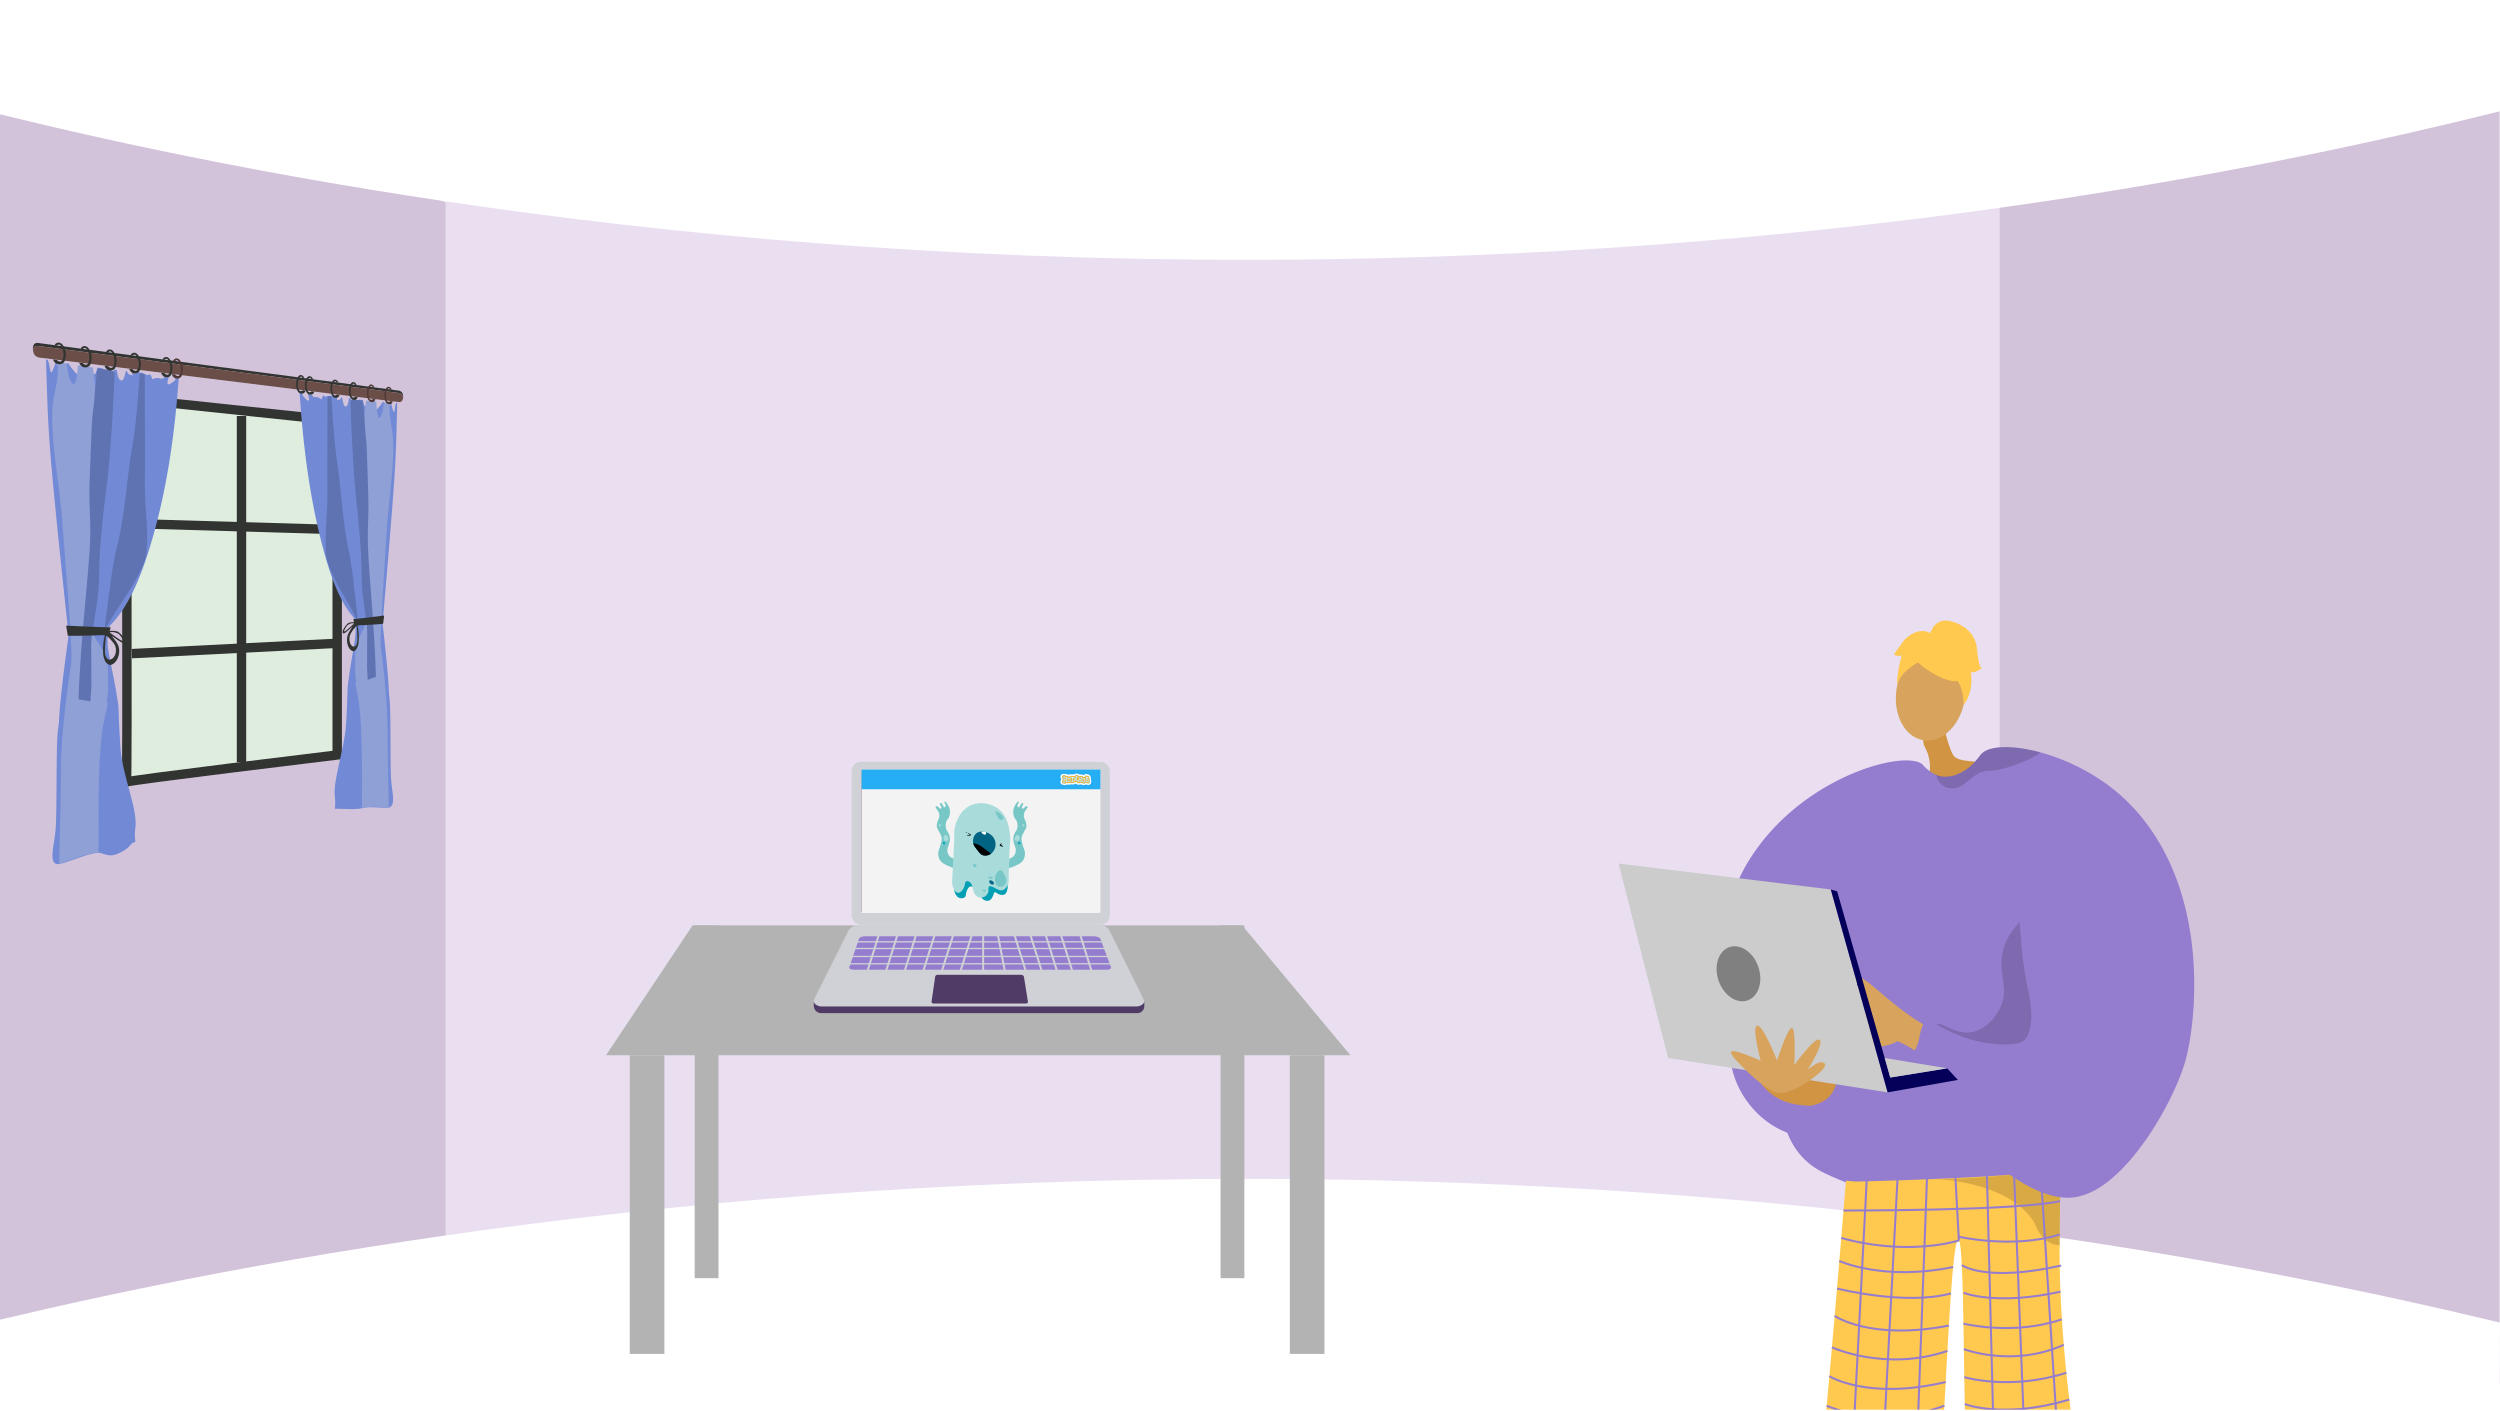 <svg xmlns="http://www.w3.org/2000/svg" xmlns:xlink="http://www.w3.org/1999/xlink" width="1366" height="771" viewBox="0 0 1366 771"><rect x="0" y="0" width="1366" height="771" fill="#333333" stroke="none"/><defs><style>.a,.ag,.n{fill:none;}.b{clip-path:url(#a);}.c{fill:#fff;}.d{fill:#d2c3db;}.e{fill:#eadff1;}.f{fill:#b3b3b3;}.g{fill:#ce521f;}.h{fill:#ebebeb;}.i{fill:#8e96a3;}.j{fill:#4f3b65;}.k{fill:#d0d1d6;}.l{fill:#947dce;}.m{fill:#dfeddf;}.n{stroke:#313431;stroke-width:5.136px;}.ag,.n{stroke-miterlimit:10;}.o{fill:#728ad6;}.p{fill:#5f73b3;}.q{fill:#8fa0d6;}.r{fill:#313431;}.s{fill:#6c4e49;}.t{fill:#4f3936;}.u{fill:#f3f3f3;}.v{fill:#25aef3;}.w{fill:#fdfdfd;}.x{fill:#fcb827;}.y{fill:#fefcf9;}.z{clip-path:url(#b);}.aa{fill:#d8a35d;}.ab{fill:#62548a;}.ac{fill:#d19442;}.ad{fill:#ffc84f;}.ae{opacity:0.3;}.af{opacity:0.5;}.ag{stroke:#947dce;stroke-width:1.12px;}.ah{opacity:0.15;}.ai{fill:#ccc;}.aj{fill:#04005a;}.ak{fill:gray;}.al{fill:#78c7c7;}.am{fill:#a9dbdb;}.an{fill:#06a1b4;}.ao{fill:#009fb3;}.ap{fill:#036683;}.aq{fill:#080a0a;}.ar{fill:#006482;}.as{fill:#fcfdfd;}</style><clipPath id="a"><rect class="a" width="1366" height="771" transform="translate(5421.097 2434.85) rotate(-180)"/></clipPath><clipPath id="b"><rect class="a" width="443.721" height="567.856" transform="translate(4854.568 1866.247)"/></clipPath></defs><g transform="translate(-4055.097 -1663.85)"><g class="b"><rect class="c" width="1366" height="771" transform="translate(5421.097 2434.85) rotate(-180)"/><path class="d" d="M4055.1,1673.387V2431.85l242.228-67.586,32.991-6.263-1.636-558.092-30.118-25.56Z"/><path class="d" d="M5104.8,1789.322l16.051,556.371,300.044,74.4V1670.038l-298.844,93.571Z"/><path class="e" d="M4723.119,1752.922h424.608v617.384H4298.562V1752.922Z"/><path class="c" d="M5421.1,1724.63c-121.657,30.38-335.7,73.889-615,80.372-352.971,8.2-622.428-47.1-751-78.7V1663.85h1366Z"/><path class="c" d="M5421.1,2386.534c-121.657-29.39-335.7-71.48-615-77.753-352.971-7.927-622.428,45.568-751,76.133v47.19l1365.8,2.746Z"/></g><path class="f" d="M4386.188,2240.444h406.775l-59.124-70.949H4433.488Z"/><rect class="f" width="18.92" height="163.183" transform="translate(4778.773 2403.627) rotate(-180)"/><rect class="f" width="13.007" height="192.745" transform="translate(4735.021 2362.24) rotate(-180)"/><rect class="f" width="13.007" height="192.745" transform="translate(4447.678 2362.24) rotate(-180)"/><rect class="f" width="18.92" height="163.183" transform="translate(4418.115 2403.627) rotate(-180)"/><path class="g" d="M4658.608,2137.1h0a.519.519,0,0,0,.306-.664l-.421-1.144-.97.358.421,1.143A.519.519,0,0,0,4658.608,2137.1Z"/><path class="g" d="M4653.2,2139.091h0a.519.519,0,0,0,.307-.664l-.421-1.143c-.029-.077-.967.368-.967.368l.417,1.132A.519.519,0,0,0,4653.2,2139.091Z"/><path class="h" d="M4658.712,2136.875h0a.519.519,0,0,0,.307-.664l-.461-1.252a.519.519,0,0,0-.664-.306h0a.519.519,0,0,0-.307.664l.461,1.251A.519.519,0,0,0,4658.712,2136.875Z"/><path class="h" d="M4653.313,2138.863h0a.519.519,0,0,0,.307-.664l-.461-1.251a.519.519,0,0,0-.664-.307h0a.519.519,0,0,0-.307.664l.461,1.251A.519.519,0,0,0,4653.313,2138.863Z"/><rect class="i" width="3.392" height="2.199" transform="translate(4660.774 2150.877) rotate(159.783)"/><rect class="i" width="3.392" height="2.199" transform="translate(4659.324 2147.241) rotate(159.783)"/><path class="j" d="M4503.935,2217.438h172.274a3.829,3.829,0,0,0,4.138-3.774v-2.582l-18.857-34.844a6,6,0,0,0-5.376-3.333H4524.281c-2.46,0-7.885,4.845-8.984,7.046l-15.557,31.713v1.139C4499.7,2216.106,4501.837,2217.438,4503.935,2217.438Z"/><path class="k" d="M4503.92,2213.79h172.274c1.913,0,5.062-1.677,3.879-3.74l-18.6-37.46a6,6,0,0,0-5.376-3.333H4524.266a6.494,6.494,0,0,0-5.809,3.591l-18.41,36.84C4498.756,2212.037,4501.821,2213.79,4503.92,2213.79Z"/><rect class="k" width="141.08" height="89.147" rx="5.158" transform="translate(4520.423 2080.044)"/><rect class="j" width="130.196" height="77.247" transform="translate(4656.086 2162.154) rotate(-180)"/><path class="j" d="M4565.086,2212.17h50.762a.914.914,0,0,0,.9-1.06l-2.14-13.371a1.487,1.487,0,0,0-1.468-1.252h-45.785a1.307,1.307,0,0,0-1.293,1.118l-1.962,13.446A.991.991,0,0,0,4565.086,2212.17Z"/><path class="l" d="M4521.81,2193.729h137.923c1.53,0,2.7-.588,2.455-1.238l-5.815-15.609c-.314-.842-2-1.461-3.99-1.461h-124.4c-1.763,0-3.259.556-3.513,1.305l-5.331,15.7C4518.93,2193.115,4520.185,2193.729,4521.81,2193.729Z"/><rect class="k" width="143.831" height="0.726" transform="translate(4662.583 2178.837) rotate(-180)"/><rect class="k" width="143.831" height="0.726" transform="translate(4662.583 2182.469) rotate(-180)"/><rect class="k" width="143.831" height="0.726" transform="translate(4662.583 2186.828) rotate(-180)"/><rect class="k" width="143.831" height="0.726" transform="translate(4662.583 2190.823) rotate(-180)"/><rect class="k" width="1.09" height="23.972" transform="translate(4652.349 2195.194) rotate(162.561)"/><rect class="k" width="1.09" height="23.972" transform="translate(4641.815 2195.194) rotate(162.561)"/><rect class="k" width="1.09" height="23.972" transform="translate(4633.461 2195.194) rotate(162.561)"/><rect class="k" width="1.09" height="23.972" transform="translate(4625.108 2195.194) rotate(162.561)"/><rect class="k" width="1.09" height="23.972" transform="translate(4616.391 2195.194) rotate(162.561)"/><rect class="k" width="1.09" height="23.972" transform="translate(4604.926 2195.585) rotate(169.022)"/><rect class="k" width="1.09" height="23.972" transform="translate(4592.847 2195.908) rotate(-180)"/><rect class="k" width="1.09" height="23.972" transform="translate(4529.301 2195.521) rotate(-162.561)"/><rect class="k" width="1.09" height="23.972" transform="translate(4539.471 2195.521) rotate(-162.561)"/><rect class="k" width="1.09" height="23.972" transform="translate(4549.641 2195.521) rotate(-162.561)"/><rect class="k" width="1.09" height="23.972" transform="translate(4559.811 2195.521) rotate(-162.561)"/><rect class="k" width="1.09" height="23.972" transform="translate(4569.98 2195.52) rotate(-162.561)"/><rect class="k" width="1.09" height="23.972" transform="translate(4580.15 2195.52) rotate(-162.561)"/><path class="m" d="M4127.768,1881.925l111.571,11.759v182.674s-115.894,14.028-115.181,14.791,0-205.724,0-205.724l.949-3.78Z"/><path class="n" d="M4127.768,1881.925l111.571,11.759v182.674s-115.894,14.028-115.181,14.791,0-205.724,0-205.724l.949-3.78Z"/><line class="n" y2="189.205" transform="translate(4187.05 1891.141)"/><line class="n" x1="110.049" y2="5.538" transform="translate(4127.129 2015.457)"/><line class="n" x1="110.049" y1="3.213" transform="translate(4127.129 1949.941)"/><path class="o" d="M4150.57,1870.7s1.813.039-1.886,2.522c-3.731,2.505-1.251-3.388-1.251-3.388l-2.769.159s-.89,1.2-1.747.735a5.956,5.956,0,0,0-2.6-.312l-2,.621s-1.049-3.508-1.688-2.529c-.525.8-2.667-.371-4.305-1.047l-2.06-.221c-.873.428-1.424,1.424-2.331.387-1.233-1.409-.04,2.505-.618,1.511s-1.971.273-2.785-2.366c-.018-.057-.036-.109-.053-.157l-.549-.06c-.473,1.2-.963,5.052-2.273,5.158-1.715.139-2.317-2.507-2.77-5.719l-1.519-.173a9.086,9.086,0,0,0-.113,2.709c.355,2.761-3.1,2.312-3.1,2.312s-.1-2.917-.62-3.639a18.236,18.236,0,0,0-2.52-2.136q-1.332-.165-2.672-.335c-.142.511-.3,1.139-.54,1.783-.733,1.95-.474,2.031-2.755,1.562s-1.727,1.569-2.133-.252c-.372-1.665-.337-1.823-.835-3.925l-1.49-.21a33.51,33.51,0,0,1-1.334,3.145c-1.623,3.215-2.818.718-4.8-1.63a29.979,29.979,0,0,1-1.951-2.738l-.9-.147c-.037.057-.074.121-.113.2-.719,1.391-1.787,3.811-3.56,2.525-1.41-1.023-1.855-3.184-2.151-3.719l-.216-.038h0c-.346.641-.152,1.624-1.549,4.665s-1.4.127-2.039-3.018a9.367,9.367,0,0,0-.964-2.5l-.771-.148c.694,21.555.776,32.583,2.844,56.79,2.059,24.1,6.121,62.122,8.862,87.9.546,5.14.732,1.86.531,6.36-.013.29-.019.507-.02.665-.046.323-.1.674-.15,1.065-1.4,10.013-4.482,32.829-5.021,45.313-.107,2.626-.71,2.912-1.017,11.764-.391,11.283-.147,36.022-.7,45.612s-4.281,19.626.955,20.275c2.487.309,16.1-5.779,21.87-6.252,2.825-.232,5.757,2.874,11.035.544,7.509-3.315,6.309-5.49,9.167-6.323.281-.081.3-.168.3-.2a.782.782,0,0,0,.206.2c-1.1-8.009,1.152-7.094-.536-16.68-1.693-9.622-6.814-23.175-7.64-34.793-.487-6.846-.855-15.079-1.054-20.914-.167-4.873-.667-5.023-1.124-8.911-.113-.965-.3-1.728-.458-2.646-.76-4.293-1.661-8.639-2.486-12.841-.2-1.005-.406-2.078-.556-2.876-.3-1.6-.7-3.52-.91-4.849a35.274,35.274,0,0,1-.4-7.733c.019-.405.056-.591.086-.939s.076-.661.116-.982c.019-.157.047-.321.065-.442.035-.237.1-.614.133-.794a18.907,18.907,0,0,1,.464-1.907c.16-.513.171-.515.324-.919.57-.553,1.133-1.212,1.686-1.794.217-.23.444-.532.7-.825,9.234-10.578,15.159-26.367,19.292-39.786,9.428-30.609,13.742-61.837,16.009-93.585l-.365-.045Z"/><path class="p" d="M4135.342,1962.816c-.192,3.67-.165,4.177-1.169,7.216-3.26,9.872-10.991,20.277-16.431,28.969-.2.318-.479.718-.634.967-1.3,2.083-2.751,4.545-3.839,6.542a5.851,5.851,0,0,0-.664,1.508,12.432,12.432,0,0,0-.394,2.854c-.034.4-.042.8-.044,1.306-.014,2.436.207,4.995.249,7.465v.02c.021,1.87.294,4.1.437,5.849.167,2.052.291,3.666.307,5.642,0,.018,0,.033,0,.046-.015.452,0,.776-.043,1.25-.24,2.782-.571,5.711-.881,8.481-.068.612-.173,1.545-.222,1.966-.233,2.022-.432,3.7-.664,5.622-.078-1.793-.208-3.812-.279-5.471s-.042.057-.12-2.352-.619-8.589-.587-11.827.4-5.132.646-8.764c.147-2.161.616-6.538.878-9.28.12-1.25.281-2.873.462-4.272.3-2.354.385-3.515.735-6.162,1.765-13.355,3.236-27.4,6.516-40.363.014-.057.02-.082.035-.144.2-.836.258-.99.462-1.934,3.575-16.53,4.429-33.783,7.311-50.354,2.256-12.969,2.993-26.567,4.1-39.775.905.319,1.828-.337,2.719.623-.034,17.493.164,41.946.018,57.958C4134.1,1942.071,4136.051,1949.25,4135.342,1962.816Z"/><path class="q" d="M4114.051,2040.814a9.361,9.361,0,0,1-.013,1.773c-1.968,11.038,1.955-2.352-1.877,14.052-3.865,16.543-3.158,53.773-3.186,69.472.129,8.533-.188-6.213-.091,3.455-7.058.84-14.284,3.879-21.477,6.454.384-17.122.9-32.274.964-50.272s2.553-39.3,5.417-57.792c.829-5.356.038-11.442-.052-16.758-.019-1.1-.222-4.319-.326-5.859-1.115-16.6-3.279-42.857-4.353-57.514-1.658-22.647-8.055-51.134-4.225-68.775,2.036-9.38,1.7-8.679,2.055-17.645,1.452,1.029,3.082.574,4.593,1.111.511,2.565.918,6.815,1.978,8.989,2.145,4.4,3.019,1.467,3.569-1.663.235-1.342.457-4.705.6-6.379,2.772.349,5.524.826,8.262,1.209.629,5.522,1.476,11.055,1.793,16.563,0,.006-.011.022-.01.03.45,12.565.713,25.695-.051,37.891-.765,12.216,1.978,18.3,2.353,31.872s-.769,37.288-3.976,51.571a19.017,19.017,0,0,0-.418,3.611,12.007,12.007,0,0,0,.747,4.582,1.106,1.106,0,0,0,.07.164c1.613,3.369,3.9,6.029,5.575,9.376a12.7,12.7,0,0,1,.522,1.247,22.683,22.683,0,0,1,1.011,3.452,34.839,34.839,0,0,1,.629,5.862c0,.056.007.158,0,.2s0,.039,0,.051C4114.059,2034.465,4114.25,2037.391,4114.051,2040.814Z"/><path class="p" d="M4108.513,1864.942c3.06,1.137,6.373.155,9.234,2.2-.591,16.939-2.363,46.974-4.209,61.246-2.167,16.758-2.716,22.255-3.562,34.659-.848,12.427-.334,21.073-2.213,32.5-.734,4.468-1.058,6.759-1.73,10.652-.385,2.231-.411,2.682-.7,4.63-.012.08-.011.11-.018.16a49.178,49.178,0,0,0-.4,6.728c.085,5.656.1,16.081.114,20.288s-.164,1.907-.2,3.637a13.856,13.856,0,0,1-.082,1.419c-.051,1.231-.175,2.685-.23,4-2.15-.345-4.308-.809-6.487-1.006.045-1.858.032-.8.1-3.062s-.112,4.319.057-1.481,1.263-23.018,1.867-29.429.087-1.331.48-6.108-.516,6.842.241-2.674c.757-9.5,2.947-31.127,3.5-42.649s-.579-20.847-.282-31.087.85-23.217,1.2-31.738,1.111-10.784,1.485-16.32.865-9.55,1.172-12.926S4108.24,1867.4,4108.513,1864.942Z"/><path class="r" d="M4091.243,2005.707c8.25.471,16.373.693,24.347.965-.452,1.365-.841,2.757-1.247,4.144-7.274.121-14.7.57-22.2.41Q4091.7,2008.467,4091.243,2005.707Z"/><path class="r" d="M4119.975,2017.411c-.651-2.423-2.288-3.992-3.609-5.782a8.13,8.13,0,0,0-1.8-1.565,1.985,1.985,0,0,0-.237-.129,1.237,1.237,0,0,0-.2-.1,2.01,2.01,0,0,0-1.419-.11c-.123.495-.15.569-.281,1.175-.069.317-.164.695-.277,1.309a34.246,34.246,0,0,0-.64,9.361,10.018,10.018,0,0,0,1,3.434,3.565,3.565,0,0,0,.346.547,4.114,4.114,0,0,0,.726.794c.636.467,1.451,1.027,2.188.793C4119.157,2026.065,4120.958,2021.067,4119.975,2017.411Zm-4.749,6.853a1.157,1.157,0,0,1-.964-.154c-1.42-.775-1.781-2.638-1.846-4.45v-.016c.053-2.763.271-5.463.574-8.241.5.046.424-.18,1.006.422a20.541,20.541,0,0,1,3.728,4.278C4119.2,2018.675,4118.432,2023.513,4115.226,2024.264Z"/><path class="r" d="M4119.718,2009.133c-1.037-.7-3.377-.63-4.693-.573-.256.012-.5.019-.682.032s-.194.009-.343.026c.063.232.137.554.19.766s.09.365.135.544.087.353.126.507.054.237.095.378c.563.263,1.282.539,1.788.791s-.032-.094.677.324,3.222,2.141,3.965,2.626,2.62,1.27,2.5-.356S4121.2,2010.132,4119.718,2009.133Zm2.044,4.813c-1.755-.648-4.9-3.293-6.747-4.444,1.4-.845,4.416.252,5.139.891S4123.509,2014.591,4121.762,2013.946Z"/><path class="r" d="M4275.365,1880.855c-.007.151-.019.293-.036.426a2.783,2.783,0,0,0-2.521-2.722l-196.36-25.592s-2.892-.837-3.33,2.091c-.026-.275-.038-.565-.038-.877.014-3.838,3.386-2.856,3.386-2.856l196.354,25.933S4275.527,1877.372,4275.365,1880.855Z"/><path class="s" d="M4275.329,1881.281c-.351,2.985-2.792,2.19-2.792,2.19l-196.071-24.257c-1.287-.265-3.076-1.049-3.348-4.153v0c.438-2.928,3.33-2.091,3.33-2.091l196.36,25.592A2.783,2.783,0,0,1,4275.329,1881.281Z"/><path class="r" d="M4086.157,1852.7a1.436,1.436,0,0,1,1.2-.606c1.077.138,1.772,2.052,1.953,2.548,1.035,2.851.364,6.524-1.182,6.742-.334.048-1.007.124-2.048-.948-.7-.025-1.316-.156-2.013-.181a3.965,3.965,0,0,0,1.5,2.027,3.513,3.513,0,0,0,3.992-.031c.91-.678,1.082-1.7,1.318-3.089a8.149,8.149,0,0,0-.5-5.08c-.356-.76-1.241-2.66-2.768-2.974-1.588-.326-2.683.925-2.563,1.386C4085.113,1852.747,4085.653,1852.616,4086.157,1852.7Z"/><path class="r" d="M4100.39,1854.583a1.386,1.386,0,0,1,1.165-.6c1.045.133,1.719,2.017,1.894,2.505,1,2.806.354,6.424-1.146,6.643-.324.047-.977.124-1.986-.93-.674-.024-1.276-.152-1.952-.175a3.9,3.9,0,0,0,1.456,1.994,3.364,3.364,0,0,0,3.871-.038c.883-.67,1.05-1.674,1.279-3.046a8.136,8.136,0,0,0-.487-5c-.346-.748-1.2-2.617-2.685-2.923-1.54-.318-2.6.916-2.485,1.369C4099.377,1854.626,4099.9,1854.5,4100.39,1854.583Z"/><path class="r" d="M4114.195,1856.405a1.343,1.343,0,0,1,1.13-.593c1.015.13,1.669,1.984,1.838,2.464.975,2.763.344,6.328-1.112,6.546-.314.047-.947.124-1.927-.913-.653-.022-1.238-.146-1.893-.169a3.833,3.833,0,0,0,1.412,1.962,3.226,3.226,0,0,0,3.757-.044c.856-.662,1.018-1.651,1.24-3a8.118,8.118,0,0,0-.472-4.925c-.336-.737-1.168-2.576-2.6-2.875-1.494-.31-2.525.908-2.411,1.354C4113.213,1856.449,4113.721,1856.32,4114.195,1856.405Z"/><path class="r" d="M4127.592,1858.173a1.3,1.3,0,0,1,1.1-.586c.985.126,1.62,1.951,1.785,2.424.946,2.72.333,6.234-1.08,6.451-.305.047-.92.124-1.87-.9-.635-.02-1.2-.142-1.838-.163a3.749,3.749,0,0,0,1.371,1.93,3.093,3.093,0,0,0,3.646-.05c.831-.653.989-1.628,1.2-2.96a8.114,8.114,0,0,0-.458-4.853c-.326-.725-1.134-2.535-2.529-2.827-1.45-.3-2.451.9-2.34,1.339C4126.639,1858.219,4127.132,1858.09,4127.592,1858.173Z"/><path class="r" d="M4145.01,1860.471a1.247,1.247,0,0,1,1.054-.577c.947.121,1.557,1.909,1.716,2.372.909,2.665.32,6.112-1.038,6.328-.294.047-.884.124-1.8-.873-.61-.019-1.156-.137-1.767-.156a3.676,3.676,0,0,0,1.318,1.889,2.928,2.928,0,0,0,3.5-.057c.8-.643.951-1.6,1.158-2.906a8.089,8.089,0,0,0-.441-4.757c-.313-.71-1.089-2.484-2.431-2.766-1.394-.293-2.356.888-2.25,1.319C4144.093,1860.519,4144.567,1860.391,4145.01,1860.471Z"/><path class="t" d="M4150.752,1861.229a1.232,1.232,0,0,1,1.04-.575c.935.12,1.537,1.9,1.693,2.356.9,2.646.317,6.072-1.024,6.288-.289.046-.873.123-1.775-.867-.6-.018-1.14-.135-1.744-.153a3.666,3.666,0,0,0,1.3,1.876,2.877,2.877,0,0,0,3.46-.06c.789-.64.939-1.59,1.143-2.888a8.1,8.1,0,0,0-.435-4.726c-.309-.7-1.076-2.466-2.4-2.745-1.376-.29-2.325.884-2.22,1.311C4149.847,1861.277,4150.315,1861.15,4150.752,1861.229Z"/><path class="o" d="M4220.673,1879.186s-1.538-.353,1.588,2.711c3.1,3.04,1.046-2.836,1.046-2.836l2.294.728s.733,1.278,1.434,1.031a4.423,4.423,0,0,1,2.116.253l1.613.964s.839-2.921,1.348-1.916c.418.825,2.11.216,3.394-.05l1.6.223c.674.553,1.1,1.537,1.8.809.943-.986.03,2.2.473,1.443s1.5.624,2.118-1.513c.014-.046.027-.088.04-.126l.414.056c.357,1.131.725,4.569,1.706,4.907,1.277.438,1.723-1.725,2.057-4.4l1.119.146a9.276,9.276,0,0,1,.082,2.343c-.26,2.3,2.261,2.551,2.261,2.551a10.235,10.235,0,0,1,.449-2.981,9.451,9.451,0,0,1,1.81-1.333q.952.115,1.9.224c.1.457.21,1.014.381,1.6.518,1.772.335,1.793,1.934,1.813s1.2,1.618,1.484.175c.256-1.317.233-1.456.576-3.11.342.035.684.068,1.025.1.228.774.516,1.791.912,2.844,1.1,2.936,1.912,1.09,3.246-.483a17.17,17.17,0,0,0,1.3-1.885l.6.042c.024.053.049.112.075.18.475,1.259,1.178,3.41,2.339,2.676.917-.58,1.206-2.241,1.4-2.619l.139.008h0a32.017,32.017,0,0,0,1,4.014c.9,2.676.9.339,1.3-2.065a6.9,6.9,0,0,1,.614-1.825l.489.017c-.44,17.058-.492,25.836-1.812,44.945-1.323,19.176-3.966,49.745-5.773,70.749-.363,4.214-.486,1.55-.352,5.208.008.235.012.412.013.54.031.261.064.544.1.859.925,8.054,2.948,26.252,3.3,36.265.069,2.1.461,2.255.66,9.342.254,9.021.1,28.975.451,36.576s2.745,14.731-.619,16.541c-1.622.872-10.785-.665-14.82.43s-10.556.331-14.9.43c-.216,0-.231-.066-.228-.091a1.071,1.071,0,0,1-.159.233c.847-7.315-.889-5.927.413-14.772,1.3-8.816,5.165-21.661,5.781-31.847.363-5.986.635-13.137.783-18.191.124-4.217.494-4.409.832-7.806.083-.842.218-1.519.338-2.325.558-3.765,1.219-7.577,1.822-11.245.144-.876.3-1.81.4-2.5.219-1.391.507-3.057.661-4.2a35.7,35.7,0,0,0,.291-6.608c-.013-.344-.04-.5-.062-.794s-.055-.558-.084-.829c-.014-.133-.034-.271-.047-.372-.025-.2-.074-.517-.1-.669-.075-.5-.241-1.243-.337-1.6-.116-.429-.124-.43-.235-.767-.415-.442-.827-.977-1.23-1.447-.16-.186-.326-.434-.514-.672-6.912-8.79-11.489-22.574-14.751-34.542-7.662-28.108-11.273-57.192-13.2-86.87l.311.037Z"/><path class="p" d="M4233.128,1964.276a19.831,19.831,0,0,0,.923,6.431c2.549,8.737,8.456,17.7,12.5,25.017.146.264.352.595.465.8.948,1.724,2,3.755,2.793,5.4a5.132,5.132,0,0,1,.478,1.243,11.954,11.954,0,0,1,.283,2.4c.025.334.03.672.032,1.105.01,2.063-.149,4.248-.179,6.346v.014c-.015,1.59-.212,3.5-.315,5-.12,1.757-.21,3.139-.221,4.819,0,.015,0,.028,0,.039.011.382,0,.658.031,1.057.174,2.338.412,4.789.635,7.1.049.511.124,1.29.159,1.641.167,1.686.31,3.082.476,4.681.056-1.527.149-3.25.2-4.662s.03.043.086-2,.442-7.321.419-10.053-.284-4.3-.461-7.352c-.106-1.817-.442-5.49-.63-7.8-.085-1.052-.2-2.419-.331-3.595-.219-1.981-.277-2.962-.529-5.194-1.278-11.307-2.35-23.282-4.763-34.459-.01-.049-.014-.071-.026-.125-.15-.725-.191-.86-.342-1.68-2.673-14.463-3.318-29.517-5.51-44.285-1.734-11.683-2.3-23.764-3.165-35.614-.707.1-1.429-.67-2.13,0,.027,15.529-.129,37.2-.014,51.432C4234.1,1945.9,4232.566,1952.171,4233.128,1964.276Z"/><path class="q" d="M4249.243,2031.153a9.2,9.2,0,0,0,.01,1.508c1.419,9.127-1.421-1.783,1.353,11.694,2.755,13.38,2.255,44.852,2.274,58.067s.134-5.279.065,2.886c4.934-1.121,9.843-.452,14.593-.168-.25-13.732-.589-25.864-.629-40.4s-1.677-31.493-3.578-46.279c-.555-4.315-.026-9.347.035-13.7.012-.9.148-3.538.217-4.8.742-13.577,2.172-34.921,2.877-46.765,1.084-18.2,5.2-40.407,2.747-55.039-1.318-7.868-1.1-7.247-1.33-14.535-.946.572-2.015-.088-3.012.076-.338,2-.609,5.387-1.314,6.982-1.436,3.249-2.025.7-2.4-1.969-.159-1.144-.31-3.951-.4-5.354-1.889-.221-3.785-.334-5.693-.525-.441,4.509-1.036,9-1.26,13.575a.139.139,0,0,1,.007.027c-.317,10.491-.5,21.5.036,31.83s-1.4,15.239-1.667,26.668.546,31.45,2.808,43.34a18.586,18.586,0,0,1,.293,3,12.2,12.2,0,0,1-.524,3.876,1.1,1.1,0,0,1-.049.142c-1.135,2.927-2.762,5.323-3.957,8.276-.12.3-.25.679-.375,1.1a23.721,23.721,0,0,0-.729,3.014,35.81,35.81,0,0,0-.455,5.042c0,.048,0,.135,0,.168a.369.369,0,0,1,0,.044C4249.237,2025.752,4249.1,2028.262,4249.243,2031.153Z"/><path class="p" d="M4253.208,1882.563c-2.18.382-4.57-1.086-6.661.112.434,14.618,1.728,40.53,3.067,52.86,1.559,14.359,1.951,19.036,2.555,29.54.6,10.487.238,17.778,1.569,27.351.518,3.723.745,5.631,1.217,8.861.269,1.846.287,2.222.491,3.834.009.067.008.092.013.133a48.461,48.461,0,0,1,.279,5.6c-.06,4.731-.07,13.442-.08,16.958a17.322,17.322,0,0,0,.139,3.017c.024,1.441.02.153.056,1.176s.122,2.221.161,3.316c1.491-.541,2.976-1.177,4.461-1.59-.03-1.526-.022-.654-.064-2.512s.075,3.546-.039-1.215-.86-18.883-1.273-24.144-.06-1.1-.329-5.03.354,5.634-.165-2.2-2.034-25.805-2.42-35.421.4-17.356.2-25.912-.592-19.456-.835-26.618-.778-9.179-1.04-13.876-.609-8.157-.826-11.047S4253.4,1884.679,4253.208,1882.563Z"/><path class="r" d="M4265.022,2000.157c-5.543.785-11.181,1.379-16.9,2.028.33,1.139.612,2.3.907,3.461,5.195-.332,10.345-.392,15.4-.951C4264.625,2003.181,4264.82,2001.668,4265.022,2000.157Z"/><path class="r" d="M4247.994,2019.673c.536.134,1.127-.415,1.588-.869a3.933,3.933,0,0,0,.523-.737,3.633,3.633,0,0,0,.25-.494,10.409,10.409,0,0,0,.716-2.991,33.538,33.538,0,0,0-.459-7.884c-.082-.513-.149-.828-.2-1.093-.1-.506-.114-.567-.2-.98a1.293,1.293,0,0,0-1.024.177.881.881,0,0,0-.144.093,1.436,1.436,0,0,0-.172.125,7.118,7.118,0,0,0-1.311,1.444c-.968,1.617-2.175,3.075-2.658,5.207C4244.171,2014.9,4245.508,2019.052,4247.994,2019.673Zm-1.43-9.289a19.334,19.334,0,0,1,2.719-3.9c.42-.547.362-.35.727-.42.218,2.338.375,4.615.413,6.953v.014c-.047,1.542-.307,3.151-1.333,3.928a.789.789,0,0,1-.7.212C4246.043,2016.8,4245.479,2012.7,4246.564,2010.384Z"/><path class="r" d="M4242.289,2009.143c-.094,1.42,1.315.606,1.868.137s2.411-2.118,2.93-2.52.125-.072.5-.319.894-.527,1.3-.786c.029-.122.041-.194.069-.327s.058-.285.091-.439.059-.287.1-.471.093-.462.138-.662c-.108-.007-.118,0-.249,0s-.308.006-.495.011c-.958.027-2.677.1-3.444.762C4243.989,2005.477,4242.383,2007.723,4242.289,2009.143Zm2.48-3.506c.536-.594,2.755-1.711,3.775-1.071-1.345,1.094-3.666,3.565-4.973,4.242S4244.232,2006.232,4244.769,2005.637Z"/><path class="t" d="M4268.35,1876.747c-.159-.279-.435-.672-.78-.719-.7-.1-1.158,1.317-1.277,1.684-.68,2.116-.239,5.218.774,5.674.218.1.656.28,1.332-.4.449.1.85.111,1.3.215a2.29,2.29,0,0,1-.968,1.361,2.137,2.137,0,0,1-2.6-.734,5,5,0,0,1-.868-2.748,7.587,7.587,0,0,1,.331-4.03c.234-.548.815-1.915,1.813-1.87a1.94,1.94,0,0,1,1.662,1.611C4269.025,1876.981,4268.676,1876.772,4268.35,1876.747Z"/><path class="t" d="M4258.866,1875.5c-.163-.283-.447-.682-.8-.731-.721-.1-1.187,1.332-1.308,1.7-.7,2.141-.246,5.284.793,5.747.223.1.673.285,1.365-.4.461.107.873.113,1.333.22a2.323,2.323,0,0,1-.993,1.377,2.211,2.211,0,0,1-2.667-.748,5.034,5.034,0,0,1-.89-2.784,7.59,7.59,0,0,1,.339-4.08c.241-.555.836-1.938,1.86-1.891a1.979,1.979,0,0,1,1.7,1.634C4259.558,1875.733,4259.2,1875.521,4258.866,1875.5Z"/><path class="r" d="M4249.139,1874.212c-.167-.286-.459-.691-.821-.741-.74-.1-1.218,1.347-1.343,1.723-.716,2.168-.251,5.351.814,5.822.229.1.69.29,1.4-.4.473.109.894.116,1.366.225a2.338,2.338,0,0,1-1.018,1.393,2.289,2.289,0,0,1-2.736-.762,5.066,5.066,0,0,1-.913-2.82,7.607,7.607,0,0,1,.348-4.133c.247-.561.858-1.961,1.908-1.911a2.021,2.021,0,0,1,1.748,1.658C4249.849,1874.454,4249.482,1874.239,4249.139,1874.212Z"/><path class="r" d="M4239.16,1872.9c-.171-.29-.47-.7-.842-.752-.759-.1-1.25,1.362-1.377,1.743-.735,2.2-.259,5.421.834,5.9.236.1.709.295,1.438-.406.485.111.918.12,1.4.23a2.092,2.092,0,0,1-3.852.633,5.093,5.093,0,0,1-.937-2.858,7.608,7.608,0,0,1,.357-4.185c.253-.569.88-1.986,1.958-1.934a2.065,2.065,0,0,1,1.793,1.683C4239.889,1873.142,4239.512,1872.923,4239.16,1872.9Z"/><path class="r" d="M4225.317,1871.069c-.178-.3-.487-.714-.872-.768-.787-.108-1.295,1.383-1.427,1.771-.761,2.232-.268,5.516.864,6.005.244.106.734.3,1.489-.409.5.113.951.123,1.452.236a2.4,2.4,0,0,1-1.082,1.433,2.485,2.485,0,0,1-2.908-.8,5.139,5.139,0,0,1-.97-2.911,7.616,7.616,0,0,1,.37-4.259c.262-.578.912-2.019,2.028-1.963a2.127,2.127,0,0,1,1.857,1.717C4226.071,1871.321,4225.681,1871.1,4225.317,1871.069Z"/><path class="r" d="M4220.52,1870.435c-.18-.3-.493-.718-.883-.772-.8-.11-1.311,1.39-1.444,1.78-.771,2.245-.271,5.549.875,6.042.246.107.742.3,1.507-.411.508.115.962.125,1.469.24a2.415,2.415,0,0,1-1.095,1.44,2.525,2.525,0,0,1-2.943-.8,5.156,5.156,0,0,1-.982-2.93,7.612,7.612,0,0,1,.374-4.285c.266-.581.923-2.03,2.053-1.973a2.148,2.148,0,0,1,1.88,1.729C4221.283,1870.69,4220.889,1870.465,4220.52,1870.435Z"/><rect class="u" width="130.488" height="78.355" transform="translate(4656.378 2162.688) rotate(-180)"/><rect class="v" width="130.488" height="10.763" transform="translate(4656.378 2095.095) rotate(-180)"/><path class="w" d="M4651.283,2091.491a1.608,1.608,0,0,1-2.388,1.074.549.549,0,0,0-.564-.021,2.319,2.319,0,0,1-1.931.121,4.508,4.508,0,0,0-.839-.213.842.842,0,0,0-.448.044,1.842,1.842,0,0,1-2.006-.368c-.082-.073-.147-.134-.269-.1-.1.03-.2,0-.293.083a1.376,1.376,0,0,1-.865.366,7.15,7.15,0,0,1-1.5-.055.231.231,0,0,0-.132.014,2.754,2.754,0,0,1-1.651.089.682.682,0,0,0-.526.052,1.53,1.53,0,0,1-1.3.218,3.417,3.417,0,0,0-.618-.1,1.583,1.583,0,0,1-1.251-2.335,1.428,1.428,0,0,0,.188-.809.392.392,0,0,1,0-.068.377.377,0,0,0-.084-.276,1.6,1.6,0,0,1,1.094-2.51,7.552,7.552,0,0,1,1.092,0,1.167,1.167,0,0,1,.578.144.937.937,0,0,0,.522.109,1.523,1.523,0,0,1,.88.25.142.142,0,0,0,.191,0,1.477,1.477,0,0,1,.976-.291c.614.041,1.229.036,1.844.058a.262.262,0,0,0,.187-.061,1.632,1.632,0,0,1,.743-.322,2.922,2.922,0,0,1,.8.042,1.92,1.92,0,0,1,1.124.405.117.117,0,0,0,.1.024,5.481,5.481,0,0,1,1.241,0,1.781,1.781,0,0,1,.989.348c.069.056.1.023.139-.028a1.589,1.589,0,0,1,1.886-.467.544.544,0,0,0,.159.035,1.813,1.813,0,0,1,1.5.941,2.889,2.889,0,0,1,.322,1.518.335.335,0,0,0,0,.121,3.314,3.314,0,0,1,.143,1.1A4.28,4.28,0,0,1,4651.283,2091.491Zm-.886-1.368a.473.473,0,0,0-.084-.3.38.38,0,0,1-.053-.33,2.028,2.028,0,0,0-.126-1.033.966.966,0,0,0-1.021-.618.237.237,0,0,1-.164-.043.672.672,0,0,0-.725-.038.687.687,0,0,0-.374.638c0,.247,0,.21-.245.214a1.687,1.687,0,0,1-.72-.218.218.218,0,0,1-.095-.093.678.678,0,0,0-.5-.322,3.494,3.494,0,0,0-1.714.084c-.063.024-.086.005-.109-.053a.71.71,0,0,0-.637-.462c-.167-.018-.334-.043-.5-.069a.72.72,0,0,0-.832.42c-.035.069-.057.1-.136.049a.649.649,0,0,0-.353-.087c-.638-.015-1.276-.015-1.913-.057a.689.689,0,0,0-.681.474.217.217,0,0,1-.32.095.785.785,0,0,0-.334-.177c-.049-.01-.073-.05-.1-.085a.7.7,0,0,0-.562-.262c-.091,0-.182,0-.273,0a.66.66,0,0,1-.552-.151.527.527,0,0,0-.373-.108c-.265-.006-.529-.014-.793-.012a.706.706,0,0,0-.67.492.691.691,0,0,0,.266.785.185.185,0,0,1,.088.179q-.007.649,0,1.3a.216.216,0,0,1-.1.2.666.666,0,0,0-.269.723.676.676,0,0,0,.587.534,6.278,6.278,0,0,1,.846.144.592.592,0,0,0,.636-.22.246.246,0,0,1,.209-.094,2.092,2.092,0,0,0,.691-.054c.048-.018.086.016.129.031a1.508,1.508,0,0,0,1.489-.176c.052-.039.082-.049.136,0a.675.675,0,0,0,.443.154c.291,0,.583.013.874.016a.7.7,0,0,0,.721-.476c.03-.074.055-.072.117-.043a.691.691,0,0,0,.747-.074.367.367,0,0,1,.426.116,1.006,1.006,0,0,0,1.574.4.145.145,0,0,1,.133-.031,5.619,5.619,0,0,0,.877.127.99.99,0,0,1,.511.156,1.477,1.477,0,0,0,1.676-.268.1.1,0,0,1,.147-.03,1.248,1.248,0,0,0,.685.149.173.173,0,0,1,.142.062.67.67,0,0,0,.768.151.678.678,0,0,0,.433-.654c0-.169,0-.337,0-.506h-.019C4650.4,2090.487,4650.4,2090.3,4650.4,2090.123Z"/><path class="x" d="M4650.417,2090.669c0,.169,0,.337,0,.506a.678.678,0,0,1-.433.654.67.67,0,0,1-.768-.151.173.173,0,0,0-.142-.062,1.248,1.248,0,0,1-.685-.149.1.1,0,0,0-.147.03,1.477,1.477,0,0,1-1.676.268.99.99,0,0,0-.511-.156,5.619,5.619,0,0,1-.877-.127.145.145,0,0,0-.133.031,1.006,1.006,0,0,1-1.574-.4.367.367,0,0,0-.426-.116.691.691,0,0,1-.747.074c-.062-.029-.087-.031-.117.043a.7.7,0,0,1-.721.476c-.291,0-.583-.013-.874-.016a.675.675,0,0,1-.443-.154c-.054-.046-.084-.036-.136,0a1.508,1.508,0,0,1-1.489.176c-.043-.015-.081-.049-.129-.031a2.092,2.092,0,0,1-.691.054.246.246,0,0,0-.209.094.592.592,0,0,1-.636.22,6.278,6.278,0,0,0-.846-.144.676.676,0,0,1-.587-.534.666.666,0,0,1,.269-.723.216.216,0,0,0,.1-.2q0-.649,0-1.3a.185.185,0,0,0-.088-.179.691.691,0,0,1-.266-.785.706.706,0,0,1,.67-.492c.264,0,.528.006.793.012a.527.527,0,0,1,.373.108.66.66,0,0,0,.552.151c.091,0,.182,0,.273,0a.7.7,0,0,1,.562.262c.029.035.053.075.1.085a.785.785,0,0,1,.334.177.217.217,0,0,0,.32-.095.689.689,0,0,1,.681-.474c.637.042,1.275.042,1.913.057a.649.649,0,0,1,.353.087c.079.052.1.02.136-.049a.72.72,0,0,1,.832-.42c.167.026.334.051.5.069a.71.71,0,0,1,.637.462c.023.058.046.077.109.053a3.494,3.494,0,0,1,1.714-.084.678.678,0,0,1,.5.322.218.218,0,0,0,.095.093,1.687,1.687,0,0,0,.72.218c.244,0,.242.033.245-.214a.687.687,0,0,1,.374-.638.672.672,0,0,1,.725.038.237.237,0,0,0,.164.043.966.966,0,0,1,1.021.618,2.028,2.028,0,0,1,.126,1.033.38.38,0,0,0,.053.33.473.473,0,0,1,.084.3c0,.182,0,.364,0,.546Zm-12.557-1.825c0-.1.022-.146.128-.133a.561.561,0,0,0,.137,0,.144.144,0,0,0,.141-.155.137.137,0,0,0-.133-.148c-.282-.007-.565-.007-.847,0a.137.137,0,0,0-.133.16.142.142,0,0,0,.138.143l.027,0c.23.021.23.021.23.25,0,.2,0,.392,0,.588,0,.089-.024.123-.117.1-.229-.042-.458-.08-.687-.116-.075-.012-.108-.038-.106-.122.009-.287.01-.574.01-.861,0-.075.021-.11.1-.1a.806.806,0,0,0,.178,0,.141.141,0,0,0,.131-.15.135.135,0,0,0-.129-.15c-.278-.011-.556-.018-.833-.019a.141.141,0,0,0-.145.152.149.149,0,0,0,.142.156c.075.013.177-.028.221.028s.019.175.019.265c0,.7-.006,1.4,0,2.1,0,.1-.024.146-.131.115a.28.28,0,0,0-.081-.006c-.093,0-.16.044-.169.143a.145.145,0,0,0,.142.167c.136.018.272.026.408.042a1.669,1.669,0,0,1,.411.1.127.127,0,0,0,.176-.056.151.151,0,0,0-.038-.2.6.6,0,0,0-.318-.113c-.074-.011-.1-.04-.1-.115,0-.323.007-.647,0-.97,0-.094.041-.106.117-.092.229.04.458.079.687.114.085.013.112.052.11.136-.005.186-.005.373,0,.56,0,.092-.033.122-.12.115a.8.8,0,0,0-.164,0,.141.141,0,0,0-.133.148.137.137,0,0,0,.141.153c.283,0,.565,0,.848-.009a.144.144,0,0,0,.149-.161c0-.093-.064-.133-.149-.149s-.2.054-.251-.036a.633.633,0,0,1-.011-.27c0-.241,0-.483,0-.724h0C4637.862,2089.436,4637.866,2089.14,4637.86,2088.844Zm7.065-.315c-.465.123-.595.446-.3.824a.34.34,0,0,1,.061.444,1.411,1.411,0,0,0-.092.575c-.008.118-.02.236-.038.352a.163.163,0,0,1-.147.156c-.089.007-.129-.054-.161-.124l0-.012c-.075-.171-.138-.216-.239-.168s-.112.138-.044.3a.46.46,0,0,0,.489.314.466.466,0,0,0,.415-.408c.053-.246.031-.5.078-.746a1.218,1.218,0,0,1,.039-.159.2.2,0,0,1,.286-.151c.353.085.353.085.348.446,0,.137-.008.273,0,.41,0,.082-.031.1-.106.089a.6.6,0,0,0-.135-.017.144.144,0,0,0-.151.13.132.132,0,0,0,.1.167c.264.046.53.087.8.118a.133.133,0,0,0,.143-.136.15.15,0,0,0-.126-.169c-.065-.019-.155.008-.193-.048s-.015-.159-.016-.24c0-.178,0-.355,0-.533,0-.069.01-.109.093-.113a.133.133,0,0,0,.133-.145.139.139,0,0,0-.137-.156c-.075-.005-.088-.037-.087-.1,0-.173.007-.346,0-.519,0-.1.04-.107.115-.093a.99.99,0,0,0,.121.019.148.148,0,0,0,.177-.13.141.141,0,0,0-.129-.176,4.589,4.589,0,0,0-.736-.057A2.328,2.328,0,0,0,4644.925,2088.529Zm4.636,2.626c0,.1.034.173.144.176s.161-.068.164-.174c.01-.332,0-.665-.019-1a.144.144,0,0,0-.152-.157.146.146,0,0,0-.155.169.546.546,0,0,1-.305.523.5.5,0,0,1-.625-.131.3.3,0,0,1,.091-.467,1.241,1.241,0,0,1,.44-.138.6.6,0,0,0,.586-.7,2.024,2.024,0,0,0-.061-.472.478.478,0,0,0-.792-.288c-.047.033-.091.071-.165.129,0-.091,0-.156,0-.221,0-.1-.043-.182-.161-.178s-.155.084-.151.187c.012.305.027.61.04.914,0,.1.045.16.146.163s.156-.061.163-.161a.763.763,0,0,1,.279-.557c.166-.139.305-.1.345.111a1.629,1.629,0,0,1,.039.5.254.254,0,0,1-.232.245,2.51,2.51,0,0,0-.438.1.639.639,0,0,0-.5.75.779.779,0,0,0,.833.578,1.617,1.617,0,0,0,.486-.163C4649.561,2091,4649.562,2091.075,4649.561,2091.155Zm-5.418-.731c.1-.005.169-.057.167-.159s-.072-.152-.175-.149-.228.005-.341.012c-.066,0-.095-.016-.109-.086q-.155-.791-.317-1.579c-.017-.082.009-.107.09-.093.1.017.207.028.311.042s.176-.021.192-.126-.051-.168-.154-.184c-.2-.029-.4-.053-.6-.083-.137-.02-.2.058-.242.169q-.341.834-.686,1.666c-.087.211-.051.183-.241.1l-.076-.033a.155.155,0,1,0-.121.284c.088.037.178.069.265.109a1.226,1.226,0,0,1,.383.232.144.144,0,0,0,.219.008.15.15,0,0,0,0-.23c-.021-.023-.049-.041-.07-.064-.041-.044-.145-.046-.127-.121a1.85,1.85,0,0,1,.134-.327c.012-.026.049-.01.076,0,.184.031.367.067.552.09.084.01.09.06.094.121s.053.111-.042.142a.135.135,0,0,0-.084.178.148.148,0,0,0,.164.115h.355v-.013C4643.888,2090.436,4644.015,2090.429,4644.143,2090.424Zm-3.254.161c0,.118-.037.154-.147.139a.9.9,0,0,0-.164,0,.14.14,0,0,0-.147.147.134.134,0,0,0,.136.155c.314.01.629.017.943.019a.144.144,0,0,0,.159-.151c0-.1-.059-.146-.151-.16a.509.509,0,0,0-.055,0c-.263-.01-.263-.01-.263-.28,0-.538,0-1.075,0-1.613,0-.093.023-.13.122-.123.136.01.273.011.409.009.086,0,.124.017.1.115-.03.147-.044.3-.068.445-.017.109.021.186.131.2s.159-.057.174-.154c.038-.234.075-.467.109-.7.021-.15-.037-.209-.206-.214-.533-.017-1.066-.006-1.6-.041-.087-.006-.173-.013-.26-.016-.131,0-.2.057-.2.187,0,.187.013.373.021.56a.148.148,0,0,0,.152.159c.1,0,.148-.063.151-.158,0-.114,0-.228,0-.341,0-.066.017-.09.085-.085.15.011.3.022.45.02.095,0,.113.04.112.123,0,.3,0,.592,0,.888h-.006C4640.887,2090,4640.881,2090.294,4640.889,2090.585Zm5.974-1.511a.152.152,0,0,0-.3,0c0,.223,0,.446,0,.669a.147.147,0,0,0,.115.151.152.152,0,0,0,.175-.075.819.819,0,0,1,.433-.337c.218-.065.314-.017.383.2a2.594,2.594,0,0,1,.055.705c0,.041,0,.082,0,.123-.009.436-.218.606-.65.531a.394.394,0,0,1-.313-.323,1.693,1.693,0,0,1-.021-.326.137.137,0,0,0-.137-.143.147.147,0,0,0-.163.117.824.824,0,0,0,.4.919c.492.2,1.186.061,1.2-.708a4.041,4.041,0,0,0-.035-.845.61.61,0,0,0-.987-.473c-.04.02-.079.044-.146.082C4646.863,2089.235,4646.866,2089.154,4646.863,2089.074Zm-8.1-.149c0-.109-.038-.2-.16-.194s-.153.083-.153.187v.6a.167.167,0,0,0,.116.181.155.155,0,0,0,.184-.082.8.8,0,0,1,.449-.336c.2-.052.3,0,.356.189a2.733,2.733,0,0,1,.039,1.07.346.346,0,0,1-.313.3.976.976,0,0,1-.313,0,.4.4,0,0,1-.329-.4c-.007-.072,0-.146,0-.218a.143.143,0,0,0-.152-.144.136.136,0,0,0-.151.128.762.762,0,0,0,.744.952c.475-.011.771-.183.826-.583a2.877,2.877,0,0,0-.045-1.193.548.548,0,0,0-.763-.4,1.63,1.63,0,0,0-.329.155C4638.759,2089.057,4638.759,2088.991,4638.758,2088.925Z"/><path class="y" d="M4637.862,2089.733c0-.3,0-.593,0-.889,0-.1.022-.146.128-.133a.561.561,0,0,0,.137,0,.144.144,0,0,0,.141-.155.137.137,0,0,0-.133-.148c-.282-.007-.565-.007-.847,0a.137.137,0,0,0-.133.16.142.142,0,0,0,.138.143l.027,0c.23.021.23.021.23.25,0,.2,0,.392,0,.588,0,.089-.024.123-.117.1-.229-.042-.458-.08-.687-.116-.075-.012-.108-.038-.106-.122.009-.287.01-.574.01-.861,0-.075.021-.11.1-.1a.806.806,0,0,0,.178,0,.141.141,0,0,0,.131-.15.135.135,0,0,0-.129-.15c-.278-.011-.556-.018-.833-.019a.141.141,0,0,0-.145.152.149.149,0,0,0,.142.156c.075.013.177-.028.221.028s.019.175.019.265c0,.7-.006,1.4,0,2.1,0,.1-.024.146-.131.115a.28.28,0,0,0-.081-.006c-.093,0-.16.044-.169.143a.145.145,0,0,0,.142.167c.136.018.272.026.408.042a1.669,1.669,0,0,1,.411.1.127.127,0,0,0,.176-.056.151.151,0,0,0-.038-.2.6.6,0,0,0-.318-.113c-.074-.011-.1-.04-.1-.115,0-.323.007-.647,0-.97,0-.094.041-.106.117-.092.229.04.458.079.687.114.085.013.112.052.11.136-.005.186-.005.373,0,.56,0,.092-.033.122-.12.115a.8.8,0,0,0-.164,0,.141.141,0,0,0-.133.148.137.137,0,0,0,.141.153c.283,0,.565,0,.848-.009a.144.144,0,0,0,.149-.161c0-.093-.064-.133-.149-.149s-.2.054-.251-.036a.633.633,0,0,1-.011-.27c0-.241,0-.483,0-.724Z"/><path class="y" d="M4646.214,2088.527a.141.141,0,0,1,.129.176.148.148,0,0,1-.177.13.99.99,0,0,1-.121-.019c-.075-.014-.119,0-.115.093.008.173,0,.346,0,.519,0,.064.012.1.087.1a.139.139,0,0,1,.137.156.133.133,0,0,1-.133.145c-.083,0-.094.044-.093.113,0,.178,0,.355,0,.533,0,.081-.029.174.016.24s.128.029.193.048a.15.15,0,0,1,.126.169.133.133,0,0,1-.143.136c-.266-.031-.532-.072-.8-.118a.132.132,0,0,1-.1-.167.144.144,0,0,1,.151-.13.6.6,0,0,1,.135.017c.075.015.109-.007.106-.089,0-.137,0-.273,0-.41,0-.361,0-.361-.348-.446a.2.2,0,0,0-.286.151,1.218,1.218,0,0,0-.039.159c-.047.246-.025.5-.078.746a.466.466,0,0,1-.415.408.46.46,0,0,1-.489-.314c-.068-.16-.054-.251.044-.3s.164,0,.239.168l0,.012c.032.07.072.131.161.124a.163.163,0,0,0,.147-.156c.018-.116.03-.234.038-.352a1.411,1.411,0,0,1,.092-.575.34.34,0,0,0-.061-.444c-.3-.378-.167-.7.3-.824a2.328,2.328,0,0,1,.553-.059A4.589,4.589,0,0,1,4646.214,2088.527Zm-.957.234a1.179,1.179,0,0,0-.371.075.131.131,0,0,0-.075.206.471.471,0,0,0,.3.273c.127.033.252.073.377.113.1.033.142,0,.133-.107-.006-.077,0-.154,0-.231C4645.623,2088.731,4645.623,2088.729,4645.257,2088.761Z"/><path class="y" d="M4649.561,2090.9c0,.094,0,.174,0,.254,0,.1.034.173.144.176s.161-.068.164-.174c.01-.332,0-.665-.019-1a.144.144,0,0,0-.152-.157.146.146,0,0,0-.155.169.546.546,0,0,1-.305.523.5.5,0,0,1-.625-.131.3.3,0,0,1,.091-.467,1.241,1.241,0,0,1,.44-.138.6.6,0,0,0,.586-.7,2.024,2.024,0,0,0-.061-.472.478.478,0,0,0-.792-.288c-.047.033-.091.071-.165.129,0-.091,0-.156,0-.221,0-.1-.043-.182-.161-.178s-.155.084-.151.187c.012.305.027.61.04.914,0,.1.045.16.146.163s.156-.061.163-.161a.763.763,0,0,1,.279-.557c.166-.139.305-.1.345.111a1.629,1.629,0,0,1,.039.5.254.254,0,0,1-.232.245,2.51,2.51,0,0,0-.438.1.639.639,0,0,0-.5.75.779.779,0,0,0,.833.578A1.617,1.617,0,0,0,4649.561,2090.9Z"/><path class="y" d="M4643.761,2090.456h-.355a.148.148,0,0,1-.164-.115.135.135,0,0,1,.084-.178c.095-.031.046-.09.042-.142s-.01-.111-.094-.121c-.185-.023-.368-.059-.552-.09-.027-.005-.064-.021-.076,0a1.85,1.85,0,0,0-.134.327c-.018.075.086.077.127.121.021.023.049.041.07.064a.15.15,0,0,1,0,.23.144.144,0,0,1-.219-.008,1.226,1.226,0,0,0-.383-.232c-.087-.04-.177-.072-.265-.109a.155.155,0,1,1,.121-.284l.076.033c.19.08.154.108.241-.1q.345-.832.686-1.666c.045-.111.1-.189.242-.169.2.03.4.054.6.083.1.016.172.072.154.184s-.092.139-.192.126-.208-.025-.311-.042c-.081-.014-.107.011-.09.093q.162.789.317,1.579c.014.07.043.09.109.086.113-.007.227-.008.341-.012s.173.046.175.149-.065.154-.167.159c-.128,0-.255.012-.382.019Zm-.971-.945c-.018.044,0,.067.042.075.129.022.258.047.388.066.084.013.056-.047.048-.087q-.078-.387-.158-.772l-.026-.008Z"/><path class="y" d="M4640.887,2089.71c0,.292-.006.584,0,.875,0,.118-.037.154-.147.139a.9.9,0,0,0-.164,0,.14.14,0,0,0-.147.147.134.134,0,0,0,.136.155c.314.01.629.017.943.019a.144.144,0,0,0,.159-.151c0-.1-.059-.146-.151-.16a.509.509,0,0,0-.055,0c-.263-.01-.263-.01-.263-.28,0-.538,0-1.075,0-1.613,0-.093.023-.13.122-.123.136.01.273.011.409.009.086,0,.124.017.1.115-.03.147-.044.3-.068.445-.017.109.021.186.131.2s.159-.057.174-.154c.038-.234.075-.467.109-.7.021-.15-.037-.209-.206-.214-.533-.017-1.066-.006-1.6-.041-.087-.006-.173-.013-.26-.016-.131,0-.2.057-.2.187,0,.187.013.373.021.56a.148.148,0,0,0,.152.159c.1,0,.148-.063.151-.158,0-.114,0-.228,0-.341,0-.066.017-.09.085-.085.15.011.3.022.45.02.095,0,.113.04.112.123,0,.3,0,.592,0,.888Z"/><path class="y" d="M4646.863,2089.339c0-.1,0-.185,0-.265a.152.152,0,0,0-.3,0c0,.223,0,.446,0,.669a.147.147,0,0,0,.115.151.152.152,0,0,0,.175-.075.819.819,0,0,1,.433-.337c.218-.065.314-.017.383.2a2.594,2.594,0,0,1,.055.705c0,.041,0,.082,0,.123-.009.436-.218.606-.65.531a.394.394,0,0,1-.313-.323,1.693,1.693,0,0,1-.021-.326.137.137,0,0,0-.137-.143.147.147,0,0,0-.163.117.824.824,0,0,0,.4.919c.492.2,1.186.061,1.2-.708a4.041,4.041,0,0,0-.035-.845.61.61,0,0,0-.987-.473C4646.969,2089.277,4646.93,2089.3,4646.863,2089.339Z"/><path class="y" d="M4638.759,2089.144c0-.087,0-.153,0-.219,0-.109-.038-.2-.16-.194s-.153.083-.153.187v.6a.167.167,0,0,0,.116.181.155.155,0,0,0,.184-.082.8.8,0,0,1,.449-.336c.2-.052.3,0,.356.189a2.733,2.733,0,0,1,.039,1.07.346.346,0,0,1-.313.3.976.976,0,0,1-.313,0,.4.4,0,0,1-.329-.4c-.007-.072,0-.146,0-.218a.143.143,0,0,0-.152-.144.136.136,0,0,0-.151.128.762.762,0,0,0,.744.952c.475-.011.771-.183.826-.583a2.877,2.877,0,0,0-.045-1.193.548.548,0,0,0-.763-.4A1.63,1.63,0,0,0,4638.759,2089.144Z"/><path class="x" d="M4645.622,2089.09c0-.359,0-.361-.365-.329a1.179,1.179,0,0,0-.371.075.131.131,0,0,0-.075.206.471.471,0,0,0,.3.273c.127.033.252.073.377.113.1.033.142,0,.133-.107C4645.617,2089.244,4645.622,2089.167,4645.622,2089.09Z"/><path class="x" d="M4643.084,2088.785l-.294.726c-.018.044,0,.067.042.075.129.022.258.047.388.066.084.013.056-.047.048-.087q-.078-.387-.158-.772Z"/><g class="z"><path class="aa" d="M5160.868,2444.526s-.328,150.11,6.131,152.088c11.594,3.624,56.713,14.8,8.263,15.947-24.582,3.781-23.291-1.838-24.121-6.419-.677-3.744-12.734-136.93-14.744-147.187-.45-2.3-.723-3.686-.723-3.686Z"/><path class="aa" d="M5071.1,2444.091s-9.576,149.244-16.056,151.154c-11.633,3.5-56.871,14.2-8.436,15.858,24.539,4.041,23.309-1.591,24.189-6.164.718-3.735,6.581-32.047,8.7-42.282.475-2.292,17.753-118,17.753-118Z"/><path class="ab" d="M5073.892,2595.65c.518-2.115-14.976-3.526-16.913-1.966s-33.444,4.625-33.8,13.723,43.138,6.446,46.213,6.551S5072.876,2599.807,5073.892,2595.65Z"/><path class="ab" d="M5149.026,2593.223c-.5-2.12,18.307-1.128,20.228.453s29.606,6.3,29.863,15.4-43.205,5.989-46.281,6.061S5150,2597.391,5149.026,2593.223Z"/><path class="ac" d="M5116.221,2057.465c.555,1.372,3.851,16.68,6.7,19.7s12.134,2.372,11.807,3.195-6.967,16.6-18.473,17.8-8.08-7.267-8.08-7.267a22.564,22.564,0,0,0-1.165-18.481C5101.932,2062.681,5116.221,2057.465,5116.221,2057.465Z"/><ellipse class="aa" cx="25.359" cy="18.839" rx="25.359" ry="18.839" transform="translate(5087.462 2065.398) rotate(-81.107)"/><path class="ad" d="M5105.274,2027.767s29.427,22.746,24.335-7.068C5126.085,2000.072,5085.3,2011.66,5105.274,2027.767Z"/><path class="ad" d="M5111.01,2021.751s-19.687,7.685-19.62,18.547c0,0,1.016-32.235,19.061-30.179s24.712,4.866,17.844,38.031C5128.295,2048.15,5127.287,2020.739,5111.01,2021.751Z"/><path class="ad" d="M5109.637,2010.2s2.46-9.7,12.132-6.735,13.031,9.22,13.563,15.023,1.285,10.211,2.7,10.436c0,0-4.9,3.509-6.093,1.89,0,0,2.085,10.612-3.876,18.1,0,0,.169-12.976-6.677-15.494S5109.637,2010.2,5109.637,2010.2Z"/><path class="ad" d="M5110.556,2010.259s-6.406-5.307-15.013,3.331l-5.561,7.692s1.193,1.619,4.24.674c0,0-2.839,9.621-2.365,15.382l6.825-16.1Z"/><path class="l" d="M5221.548,2272.753c-1.357,9.738-17.769,15.688-29.914,32.223-5.884,8.017-21.64,14.382-35.642,14.9-34.4,1.323-62.3,4.562-103.745-14.9-47.67-22.38-11.056-105.342-13.815-114.693-3.627-12.35,63.46-48.111,67.8-49.548s70.758-5.565,72.673-4.926S5225.368,2245.282,5221.548,2272.753Z"/><path class="ad" d="M5063.7,2309.007c2.41.219,3.708.279,5.431.46,12.206-.292,64.92-1.683,93.422-4.54,10.056-1.009,17.1-2.2,18.28-3.594a1.129,1.129,0,0,1,0,.115c0,1.557-.118,19.385-.349,42.758-.455,46.139,7.3,111.857,13.825,131.623,1.409,4.266-64.328.558-64.328.558-2.3-47.495-1.438-131.088-4.555-134.7-3.792-4.392-6.349,69.214-10.292,130.885-25.621,7.793-66.841,5.52-66.484,2.879C5052.9,2444.082,5063.7,2309.007,5063.7,2309.007Z"/><g class="ae"><path d="M5112.591,2308.045l-.59-.022S5112.21,2308.028,5112.591,2308.045Z"/><path class="af" d="M5112.591,2308.045c15.751.556,49.962-3.118,49.962-3.118,10.056-1.009,17.1-2.2,18.28-3.594a1.129,1.129,0,0,1,0,.115c0,1.557-.118,19.385-.349,42.758a11.9,11.9,0,0,1-1.658-.117,12.875,12.875,0,0,1-8.566-5.464,28.048,28.048,0,0,1-3.526-6.515C5154.05,2310.648,5117.639,2308.273,5112.591,2308.045Z"/></g><line class="ag" x1="8.992" y2="172.163" transform="translate(5066.239 2305.71)"/><line class="ag" x1="8.999" y2="169.173" transform="translate(5082.878 2308.425)"/><line class="ag" x1="6.273" y2="167.875" transform="translate(5101.726 2307.727)"/><line class="ag" x2="1.895" y2="34.635" transform="translate(5123.528 2307.054)"/><line class="ag" x2="4.411" y2="170.808" transform="translate(5140.764 2306.308)"/><line class="ag" x2="6.771" y2="172.141" transform="translate(5155.591 2305.559)"/><line class="ag" x2="11.057" y2="172.945" transform="translate(5170.169 2304.928)"/><path class="ag" d="M5062.381,2325.262s93.783.306,118.316-5.123"/><path class="ag" d="M5125.423,2341.689c-32.42,8.735-64.272-1.475-64.272-1.475"/><path class="ag" d="M5124.972,2339.519s29.916,6.912,55.566-1.13"/><path class="ag" d="M5060.1,2352.848s24.141,11.167,62.194,3.294"/><path class="ag" d="M5058.834,2367.9s37.214,9.471,62.284,2.682"/><path class="ag" d="M5057.559,2382.844s19.346,13.655,62.419,5.288"/><path class="ag" d="M5056.065,2400.041s29.171,13.465,63.107,1.951"/><path class="ag" d="M5054.665,2415.8s20.828,13.27,63.562,3.188"/><path class="ag" d="M5053.188,2431.949s28.517,13.17,64.326-.018"/><path class="ag" d="M5051.991,2444.557s17.141,14.894,64.745,1.241"/><path class="ag" d="M5050.557,2458.872s27.209,12.67,65.372.776"/><path class="ag" d="M5127.011,2355.11s12.794,9.522,54.281.245"/><path class="ag" d="M5128.009,2370.231s17.679,7.219,52.927-.613"/><path class="ag" d="M5127.912,2387.067s27.1,6.79,53.7-2.325"/><path class="ag" d="M5128.146,2401.015s26.512,10.278,54.6-2.364"/><path class="ag" d="M5128.39,2416.329s25.138,7.5,55.755-2.414"/><path class="ag" d="M5128.644,2431.036s21.279,8.333,57.131-2.474"/><path class="ag" d="M5129.222,2444.033s25.337,11.524,58.451-1.19"/><path class="ag" d="M5129.349,2460.306s28.6,8.2,60.857-1.941"/><path class="ah" d="M5113.131,2223.668c2.6-2.273,9.964,6.072,19.811,4.057,9.154-1.872,14.17-11.413,14.8-12.649,5.584-10.992-.818-18.518,1.432-30.312,1.4-7.313,6.263-17.04,21.958-26.971,6.985,56.351,10.74,86.639,10.74,86.64h0l-58.476,5.012C5111.962,2230.423,5111.509,2225.084,5113.131,2223.668Z"/><path class="aa" d="M5179.11,2219.779l-10.183,27.638s-34.623-9.451-57.17-20.724-36.29-29.824-43.564-29.824-27.819,4.818-29.456,7.546,3.819,4.909,6.819,5.182,9.273-1.091,9.273-1.091-3,5.728-5.455,10.91,2.728,9,4.364,9.546c0,0,4.637,6,8.455,6,0,0,7.091,7.644,13.365,6s-.546-6.277-.546-6.277a17.045,17.045,0,0,0,8.728.819,26.334,26.334,0,0,0,8.182-2.728s11.5,4.668,18.4,12.773c15.068,17.7,34.13,47.975,46.6,54.959,18.183,10.182,26.548,16,38.185,10.546s32.184-42.582,37.093-63.277C5232.2,2247.781,5198.747,2246.326,5179.11,2219.779Z"/><path class="l" d="M5248.6,2245.556c-7.15,22.384-28.429,58.762-50.4,69.435a34.181,34.181,0,0,1-8.473,2.851c-26.388,5.2-71.363-35.5-89.745-77.829,5.724-8.7,2.235-11.175,7.959-19.876,13.377,9.283,30.676,15.737,47.12,14.175a10.848,10.848,0,0,0,5.667-1.745,9.781,9.781,0,0,0,3.09-5.177c2.475-8.325.548-17.048-1.129-25.316a187.183,187.183,0,0,1-3.284-24.916c-.1-1.585-1.574-12.5-.228-13.342-20.72,13.045-82.082-2.749-102.8,10.3-7.925,4.983,24.8,38.817,16.877,43.8-12.646,66.676-8.222,50.311-16.877,66.824-30.538,6.066-53.551-19.352-55.671-42-4.026-43.014-12.624-78.923,15.269-116.475,29.809-40.128,81.341-52.752,89.745-44.553a20.957,20.957,0,0,0,7.218,5.5,12.981,12.981,0,0,0,2.965.867,16.706,16.706,0,0,0,8.906-1.277c7.492-2.988,11.164-9.055,12.738-10.822,4.253-4.812,17.116-5.2,32.386-1.049,15.873,4.31,34.347,13.536,48.441,27.79C5264.664,2149.527,5254.926,2225.713,5248.6,2245.556Z"/><path d="M5057.268,2207.914a.877.877,0,0,1-.3-.051.9.9,0,0,1-.552-1.152,95.567,95.567,0,0,1,7.45-16,.9.9,0,0,1,1.532.956,95.423,95.423,0,0,0-7.277,15.642A.9.9,0,0,1,5057.268,2207.914Z"/><path d="M5065.723,2213.915a.974.974,0,0,1-.219-.026.906.906,0,0,1-.659-1.1c.092-.363,2.264-8.947,5.86-14.2a.9.9,0,1,1,1.493,1.02c-3.416,4.993-5.577,13.535-5.6,13.62A.9.9,0,0,1,5065.723,2213.915Z"/><path class="ac" d="M5044.657,2267.969s-8.943.28-16.21-3.074a29.047,29.047,0,0,1-11.045-8.936l18-4.47,23.073,3.635S5057.653,2265.594,5044.657,2267.969Z"/><path class="ai" d="M5086.5,2260.716l-119.978-18.777-27.038-106.259,115.943,14.182Z"/><path class="aj" d="M5055.432,2149.862l3.486,1.014,29.023,101.739,31.1-5.03,5.828,6.329-38.369,6.8Z"/><path class="ai" d="M5119.045,2247.585l-31.1,5.03-3.046-10.677Z"/><path class="aa" d="M5004.831,2244.353s13.275,14.394,21.1,16.49,23.057-9.782,25.433-13,0-3.773-1.957-3.494-6.568,3.913-6.568,3.913,8.944-13.974,6.568-16.21-13.92,13.7-13.92,13.7,1.064-20.124-1.311-20.264-8.106,17.8-8.106,17.8-7.406-19.058-10.76-19.058,1.817,19.144,1.817,19.144-13-5.729-15.511-5.17S5004.831,2244.353,5004.831,2244.353Z"/><path class="ak" d="M5015.881,2192.246c2.712,8.049.034,16.218-5.982,18.245s-13.091-2.855-15.8-10.905-.034-16.218,5.982-18.245S5013.169,2184.2,5015.881,2192.246Z"/><path class="ah" d="M5169.925,2074.926c-4.71,4.333-20.971,10.126-28.1,10.126-9.065,0-12.247,9.705-20.206,9.545-6.181-.126-8.131-5.155-8.69-7.39a12.981,12.981,0,0,0,2.965.867,16.706,16.706,0,0,0,8.906-1.277c7.492-2.988,11.164-9.055,12.738-10.822C5141.792,2071.163,5154.655,2070.775,5169.925,2074.926Z"/></g><path class="al" d="M4608.832,2106.31a7.744,7.744,0,0,1,.409-1.423,7.862,7.862,0,0,1,.965-1.753s.5-1.047,1.2-1.287c.059-.021.2-.068.287,0,.041.032.121.133,0,.572-.164.59-.382.672-.544,1.173a1.139,1.139,0,0,0-.029.944.756.756,0,0,0,.744.372c.263-.06.333-.318.687-.944.472-.835.756-1.325,1.144-1.345a.591.591,0,0,1,.544.315c.085.194-.022.392-.515,1.316-.279.522-.416.788-.343,1.03a.615.615,0,0,0,.372.4.829.829,0,0,0,.915-.487l1.059-.8a.6.6,0,0,1,.715.143.59.59,0,0,1,.086.6c-.3.411-.728,1.024-1.2,1.8a6.385,6.385,0,0,0-.629,1.173,4.506,4.506,0,0,0,0,2.546c.271,1.212.595,1.221.944,2.547a5.891,5.891,0,0,1,.286,2.175c-.089.934-.444,1.346-1.345,3.09a18.184,18.184,0,0,0-1.173,2.461c-.379,1.421-.065,2.638.515,4.778.635,2.34,1.021,2.4,1.145,3.806a6.914,6.914,0,0,1-.63,3.891c-.968,1.855-2.727,2.664-4.835,3.634a18.422,18.422,0,0,1-3.377,1.173q.2-2.633.4-5.265a4.723,4.723,0,0,0,2.718-1.8,5.056,5.056,0,0,0,.687-3.72c-.1-.526-.194-.53-.887-2.861-.267-.9-.3-1.042-.315-1.145a6.6,6.6,0,0,1,.2-2.976c.639-2.356,1.485-2.251,1.889-4.091a6.688,6.688,0,0,0-.286-3.806c-.495-1.222-.9-1-1.431-2.318A7.3,7.3,0,0,1,4608.832,2106.31Z"/><path class="am" d="M4614.9,2114.808a.622.622,0,1,0-.622.623A.622.622,0,0,0,4614.9,2114.808Z"/><path class="am" d="M4611.021,2120.045c-.667,0-1.06.927-1.223,1.309-.192.45-.47,1.1-.129,1.588a1.425,1.425,0,0,0,1.695.3,1.706,1.706,0,0,0,.859-1.781C4612.131,2120.808,4611.631,2120.041,4611.021,2120.045Z"/><path class="an" d="M4612.33,2123.822a.8.8,0,0,0-.751,1.33.729.729,0,0,0,.923-.3A.753.753,0,0,0,4612.33,2123.822Z"/><path class="al" d="M4574.055,2106.31a7.583,7.583,0,0,0-.409-1.423,7.825,7.825,0,0,0-.964-1.753s-.506-1.047-1.2-1.287c-.059-.021-.2-.068-.286,0-.041.032-.122.133,0,.572.163.59.382.672.544,1.173a1.139,1.139,0,0,1,.028.944.755.755,0,0,1-.744.372c-.262-.06-.332-.318-.686-.944-.472-.835-.757-1.325-1.145-1.345a.591.591,0,0,0-.544.315c-.085.194.022.392.516,1.316.278.522.416.788.343,1.03a.615.615,0,0,1-.372.4.83.83,0,0,1-.916-.487l-1.058-.8a.6.6,0,0,0-.716.143.6.6,0,0,0-.086.6c.3.411.728,1.024,1.2,1.8a6.468,6.468,0,0,1,.63,1.173,4.523,4.523,0,0,1,0,2.546c-.271,1.212-.595,1.221-.945,2.547a5.881,5.881,0,0,0-.286,2.175c.089.934.445,1.346,1.345,3.09a17.924,17.924,0,0,1,1.173,2.461c.379,1.421.065,2.638-.515,4.778-.634,2.34-1.02,2.4-1.144,3.806a6.924,6.924,0,0,0,.629,3.891c.968,1.855,2.727,2.664,4.836,3.634a18.4,18.4,0,0,0,3.376,1.173q-.2-2.633-.4-5.265a4.722,4.722,0,0,1-2.719-1.8,5.049,5.049,0,0,1-.686-3.72c.1-.526.193-.53.887-2.861a11.634,11.634,0,0,0,.314-1.145,6.574,6.574,0,0,0-.2-2.976c-.639-2.356-1.485-2.251-1.888-4.091a6.688,6.688,0,0,1,.286-3.806c.494-1.222.905-1,1.43-2.318A7.288,7.288,0,0,0,4574.055,2106.31Z"/><path class="am" d="M4567.982,2114.808a.623.623,0,1,1,.622.623A.623.623,0,0,1,4567.982,2114.808Z"/><path class="am" d="M4571.866,2120.045c.668,0,1.061.927,1.224,1.309.192.45.47,1.1.128,1.588a1.424,1.424,0,0,1-1.695.3,1.706,1.706,0,0,1-.858-1.781C4570.757,2120.808,4571.257,2120.041,4571.866,2120.045Z"/><path class="ao" d="M4605.055,2144.853a7.883,7.883,0,0,1,.515,4.721c-.174.843-.522,2.52-1.8,3.09a4.077,4.077,0,0,1-3-.257c-1.148-.5-1.6-1.234-2.146-1.03-.376.14-.432.592-.687,1.287-.214.587-.933,2.549-2.231,3.176a3.544,3.544,0,0,1-3.434-.6c-1.038-.794-.9-1.609-1.717-3.09-1.193-2.155-3.691-4.4-5.408-3.863-.856.268-1.3,1.252-1.717,2.146-.854,1.842-.307,2.826-1.116,3.606a3.151,3.151,0,0,1-3.176.343c-2.16-.9-3.112-4.359-2.489-6.781,1.057-4.11,6.743-5.615,9.528-6.353C4593.361,2139.344,4602.9,2140.311,4605.055,2144.853Z"/><path class="an" d="M4570.557,2123.822a.8.8,0,0,1,.751,1.33.728.728,0,0,1-.922-.3A.753.753,0,0,1,4570.557,2123.822Z"/><path class="am" d="M4606.228,2145.74c.084-9,.367-15.538.687-20.488a27.864,27.864,0,0,0-1.03-10.987,16.678,16.678,0,0,0-3.434-6.753c-3.975-4.346-11.528-6.362-17.4-3.434a15.1,15.1,0,0,0-6.524,6.982,18.788,18.788,0,0,0-1.945,10.644c-.625,11.865-1.056,20.579-1.259,23.463a6.992,6.992,0,0,0,.343,2.862c.145.418,1.082,3.527,2.861,3.662,1.521.116,2.8-2,2.976-2.289a7.568,7.568,0,0,0,.885-2.756,1.665,1.665,0,0,1,.642-1.179,1.62,1.62,0,0,1,1.676.2c1.8,1.156,1.738,3.208,2.323,5.035a5.2,5.2,0,0,0,2.44,3.276,4.2,4.2,0,0,0,5.775-4.025,3.138,3.138,0,0,1,.013-1.327c.464-1.264,2.735.069,3.439.433,1.295.67,2.661,1.536,4.186,1.184C4604.431,2149.888,4606.214,2147.3,4606.228,2145.74Z"/><path class="al" d="M4603.338,2111.2a1.406,1.406,0,0,1-1.373.6c-1.185-.115-1.855-1.633-2.575-3.262-.327-.739-.525-1.2-.344-1.373.338-.327,1.754.563,2.661,1.373C4602.2,2108.98,4603.727,2110.346,4603.338,2111.2Z"/><path class="al" d="M4588.66,2136.526a1.008,1.008,0,0,1-.6,1.2c-.672.162-1.512-1.042-1.288-1.459S4588.4,2135.856,4588.66,2136.526Z"/><path class="al" d="M4601.793,2139.359c-1.223-.107-2.332,1.605-2.747,2.833-.724,2.142-.224,5.438,1.8,6.094a3.368,3.368,0,0,0,3.434-1.2c1.49-1.883,0-4.689-.515-5.666C4603.293,2140.524,4602.718,2139.439,4601.793,2139.359Z"/><path class="al" d="M4597.587,2143.308c.065.267-.47.715-1.03.772-.806.083-1.471-.664-1.374-.944C4595.332,2142.705,4597.469,2142.824,4597.587,2143.308Z"/><path class="ap" d="M4598.1,2146.913c-.277.4-1.112.315-1.631,0-.737-.448-1.1-1.523-.772-1.889.361-.409,1.7-.063,2.231.773C4597.959,2145.841,4598.377,2146.516,4598.1,2146.913Z"/><path class="al" d="M4593.638,2151.033s-2.317-.171-1.631-.858S4594.153,2150.175,4593.638,2151.033Z"/><path class="aq" d="M4602.179,2125.227s.623-1.148-.171-.44-.859,1.095-.451,1.267a14.308,14.308,0,0,0,1.61.515c.085,0-.078-.545-.928-.945C4601.958,2125.493,4602.179,2125.227,4602.179,2125.227Z"/><path class="aq" d="M4584.167,2119.029c.047.022,1.016.615,1.188.7s.486.444.214.544a11.646,11.646,0,0,0-1.316.329c-.286.157-1.087-.086-.815-.2s1.459-.163,1.43-.389-.415-.469-.572-.6S4583.709,2118.814,4584.167,2119.029Z"/><path class="aq" d="M4583.609,2118.943s.115.243-.286.086-.629-.5-.343-.415A2.7,2.7,0,0,1,4583.609,2118.943Z"/><path class="ar" d="M4586.885,2124.567l.005.019c.235,1.187.91,2.056,2.255,3.787,1.243,1.6,1.889,2.406,3.006,2.775a5.007,5.007,0,0,0,3.634-.343,5.157,5.157,0,0,0,.833-.5,6.458,6.458,0,0,0,2.456-4.764,6.731,6.731,0,0,0-1.515-4.548,8.058,8.058,0,0,0-3.749-2.428,7.4,7.4,0,0,0-2.434-.347,4.69,4.69,0,0,0-2.944,1.087A5.754,5.754,0,0,0,4586.885,2124.567Z"/><path class="as" d="M4591.376,2118.216l.088.755s1.2,1.058,1.86.974.566-1.284.544-1.318a.4.4,0,0,0-.058-.064A7.4,7.4,0,0,0,4591.376,2118.216Z"/><path d="M4586.89,2124.586c.235,1.187.91,2.056,2.255,3.787,1.243,1.6,1.889,2.406,3.006,2.775a5.007,5.007,0,0,0,3.634-.343,5.157,5.157,0,0,0,.833-.5c-.64-.468-1.428-1.054-2.322-1.731a30.548,30.548,0,0,0-3.92-2.834A11.422,11.422,0,0,0,4586.89,2124.586Z"/></g></svg>